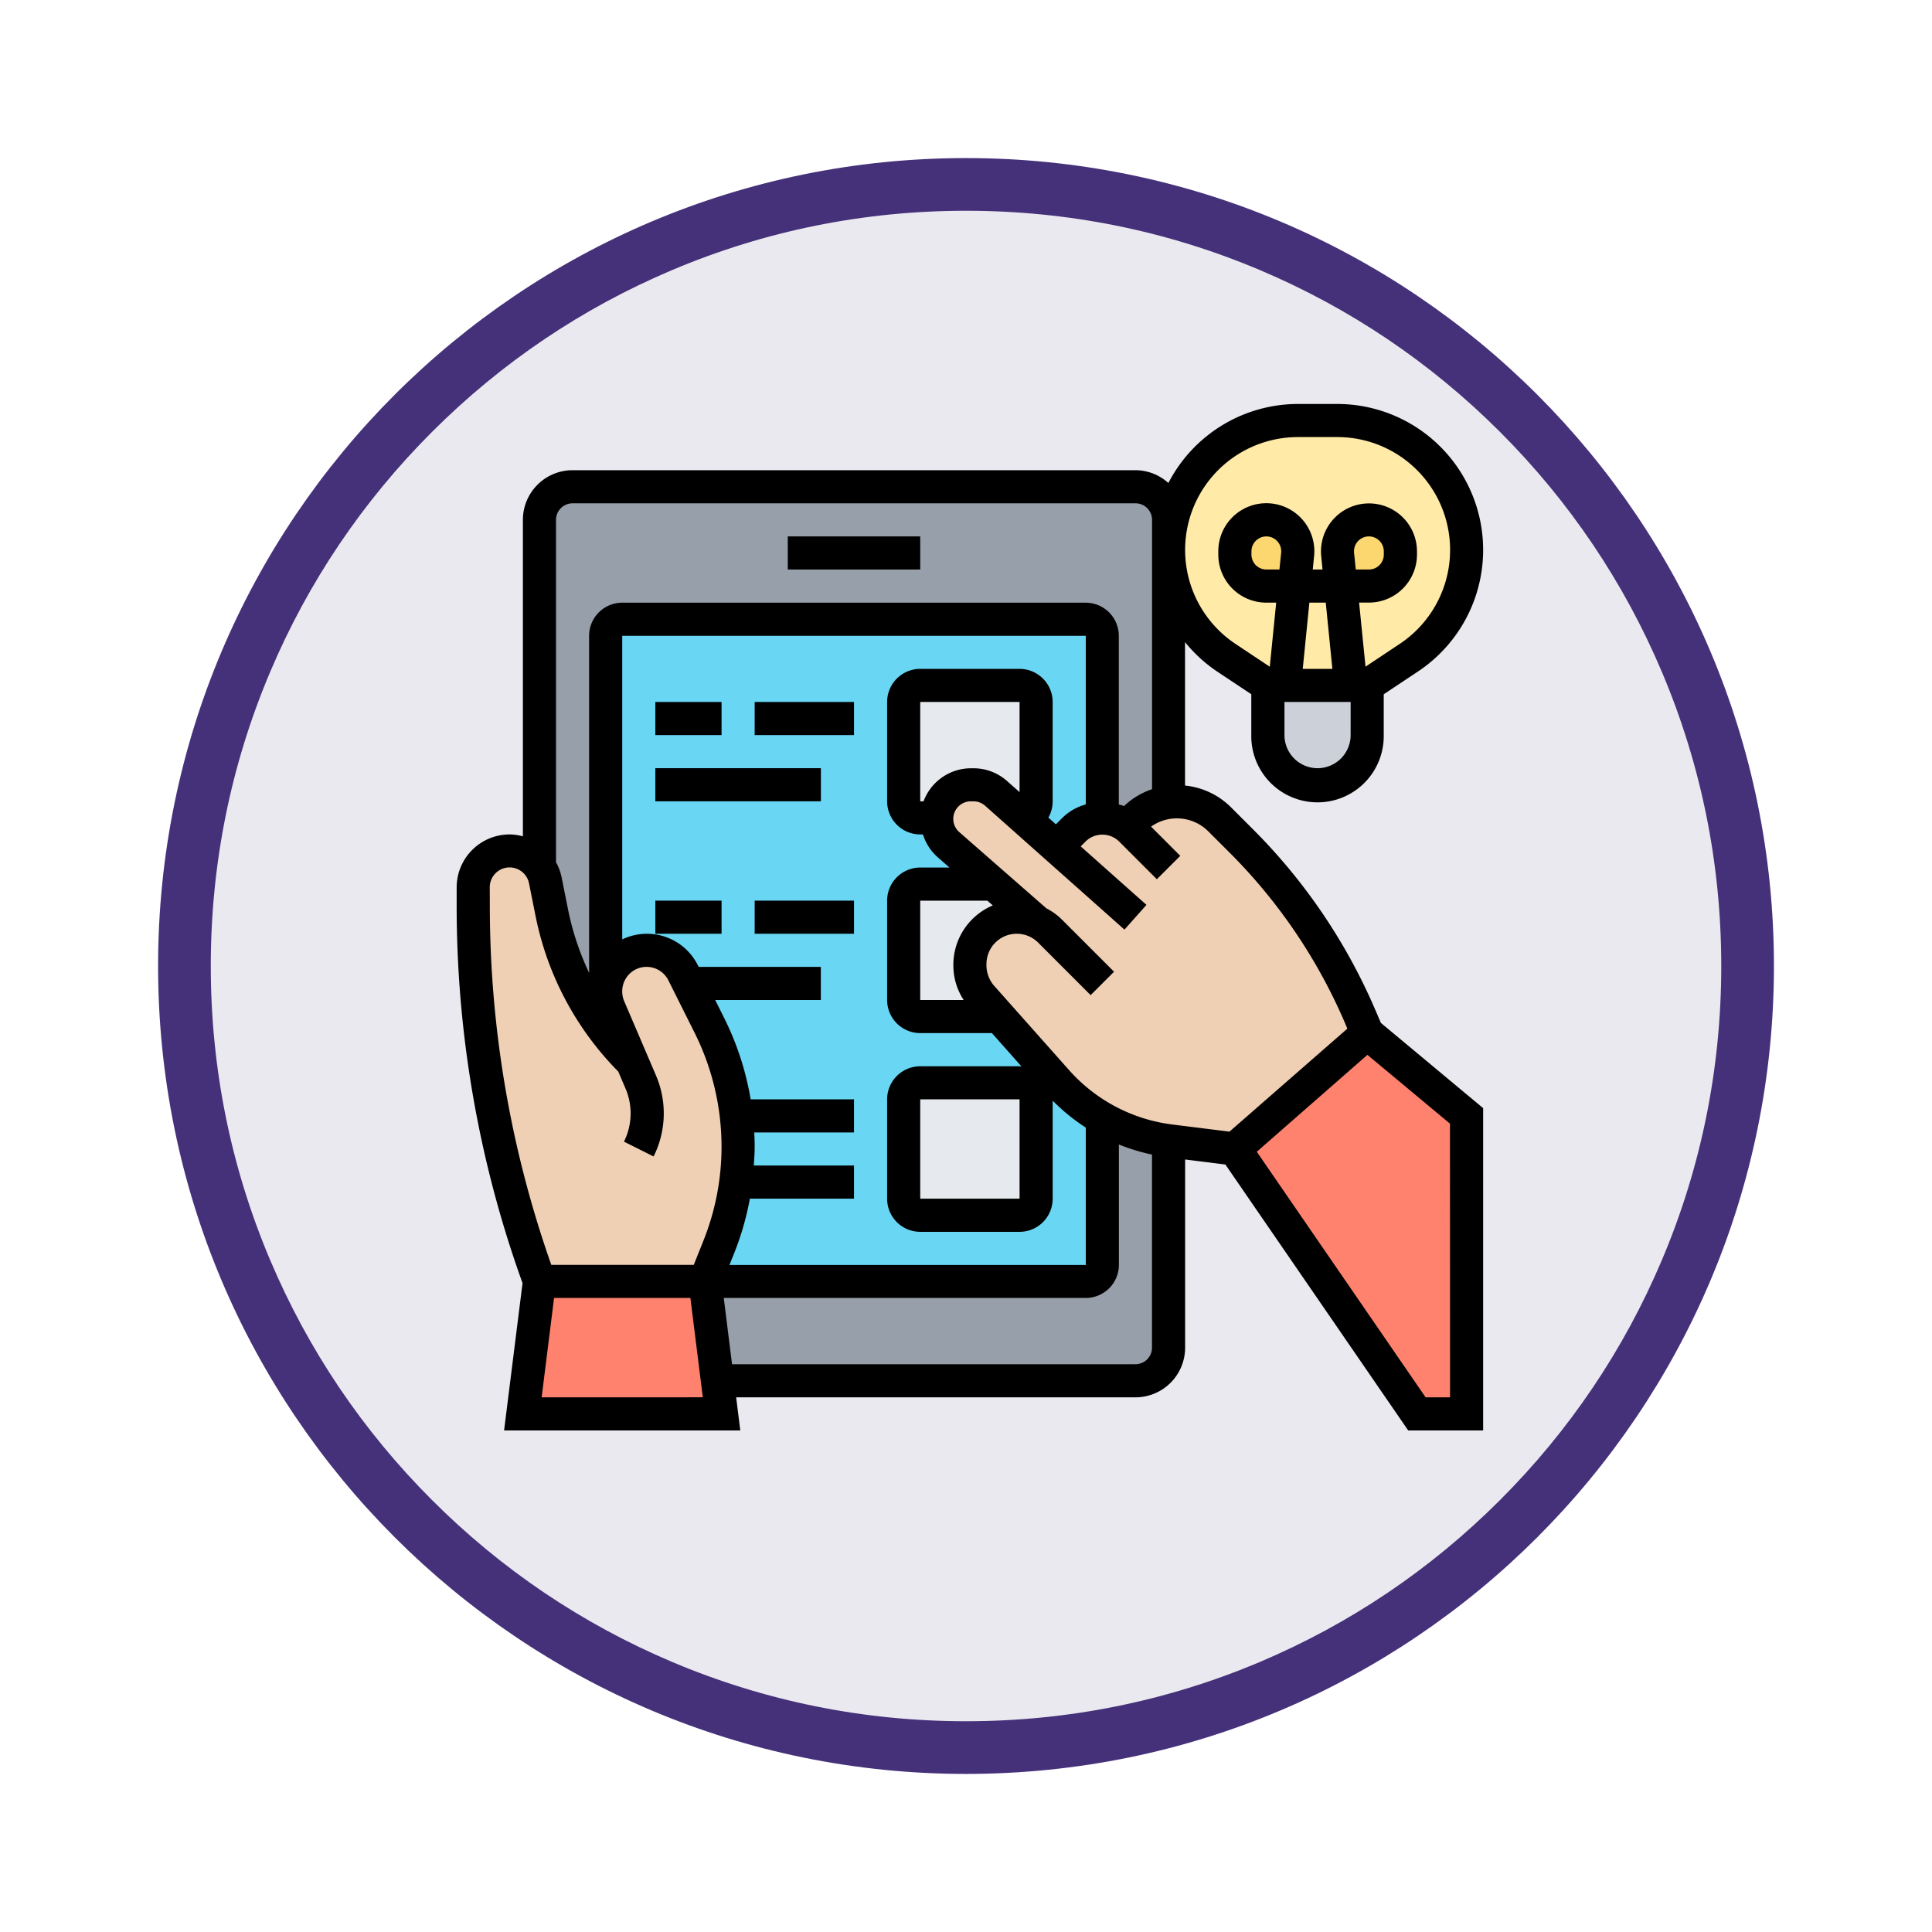 <svg xmlns="http://www.w3.org/2000/svg" xmlns:xlink="http://www.w3.org/1999/xlink" width="110" height="110" viewBox="0 0 110 110">
  <defs>
    <filter id="Path_982547" x="0" y="0" width="110" height="110" filterUnits="userSpaceOnUse">
      <feOffset dy="3" input="SourceAlpha"/>
      <feGaussianBlur stdDeviation="3" result="blur"/>
      <feFlood flood-opacity="0.161"/>
      <feComposite operator="in" in2="blur"/>
      <feComposite in="SourceGraphic"/>
    </filter>
  </defs>
  <g id="Group_1164089" data-name="Group 1164089" transform="translate(-1483 -4888)">
    <g id="Group_1163838" data-name="Group 1163838">
      <g id="Group_1163017" data-name="Group 1163017" transform="translate(368 549)">
        <g id="Group_1157017" data-name="Group 1157017" transform="translate(0 3549)">
          <g id="Group_1155793" data-name="Group 1155793" transform="translate(-0.999 -3894)">
            <g id="Group_1154704" data-name="Group 1154704" transform="translate(0 1466)">
              <g id="Group_1150790" data-name="Group 1150790" transform="translate(3 2320)">
                <g id="Group_1154214" data-name="Group 1154214" transform="translate(79 -5809)">
                  <g id="Group_1152583" data-name="Group 1152583" transform="translate(1043 6713)">
                    <g id="Group_1146973" data-name="Group 1146973" transform="translate(0 0)">
                      <g id="Group_1146954" data-name="Group 1146954">
                        <g transform="matrix(1, 0, 0, 1, -9, -6)" filter="url(#Path_982547)">
                          <g id="Path_982547-2" data-name="Path 982547" transform="translate(9 6)" fill="#ebe9f0">
                            <path d="M 46 90.5 C 39.992 90.5 34.164 89.324 28.679 87.003 C 23.38 84.762 18.621 81.553 14.534 77.466 C 10.446 73.379 7.238 68.62 4.996 63.321 C 2.676 57.836 1.5 52.008 1.5 46 C 1.5 39.992 2.676 34.164 4.996 28.679 C 7.238 23.38 10.446 18.621 14.534 14.534 C 18.621 10.446 23.38 7.238 28.679 4.996 C 34.164 2.676 39.992 1.5 46 1.5 C 52.008 1.5 57.836 2.676 63.321 4.996 C 68.62 7.238 73.379 10.446 77.466 14.534 C 81.554 18.621 84.762 23.38 87.004 28.679 C 89.324 34.164 90.5 39.992 90.5 46 C 90.5 52.008 89.324 57.836 87.004 63.321 C 84.762 68.62 81.554 73.379 77.466 77.466 C 73.379 81.553 68.62 84.762 63.321 87.003 C 57.836 89.324 52.008 90.5 46 90.5 Z" stroke="none"/>
                            <path d="M 46 3 C 40.194 3 34.563 4.136 29.263 6.378 C 24.143 8.544 19.544 11.644 15.594 15.594 C 11.644 19.544 8.544 24.143 6.378 29.263 C 4.136 34.563 3 40.194 3 46 C 3 51.806 4.136 57.437 6.378 62.737 C 8.544 67.857 11.644 72.455 15.594 76.405 C 19.544 80.355 24.143 83.456 29.263 85.622 C 34.563 87.863 40.194 89 46 89 C 51.806 89 57.437 87.863 62.737 85.622 C 67.857 83.456 72.456 80.355 76.406 76.405 C 80.356 72.455 83.456 67.857 85.622 62.737 C 87.864 57.437 89 51.806 89 46 C 89 40.194 87.864 34.563 85.622 29.263 C 83.456 24.143 80.356 19.544 76.406 15.594 C 72.456 11.644 67.857 8.544 62.737 6.378 C 57.437 4.136 51.806 3 46 3 M 46 -7.62939453125e-06 C 71.405 -7.62939453125e-06 92 20.595 92 46 C 92 71.405 71.405 92 46 92 C 20.595 92 0 71.405 0 46 C 0 20.595 20.595 -7.62939453125e-06 46 -7.62939453125e-06 Z" stroke="none" fill="#453179"/>
                          </g>
                        </g>
                      </g>
                    </g>
                  </g>
                </g>
              </g>
            </g>
          </g>
        </g>
      </g>
      <g id="evaluacion_1_" data-name="evaluacion (1)" transform="translate(1509 4911)">
        <g id="Group_1163836" data-name="Group 1163836" transform="translate(0.943 0.943)">
          <g id="Group_1163822" data-name="Group 1163822" transform="translate(43.362 34.878)">
            <path id="Path_998184" data-name="Path 998184" d="M60.2,42.713V59.681H57.369L47,44.6,54.541,38Z" transform="translate(-47 -38)" fill="#ff826e"/>
          </g>
          <g id="Group_1163823" data-name="Group 1163823" transform="translate(2.828 49.017)">
            <path id="Path_998185" data-name="Path 998185" d="M15.076,58.656l.236,1.885H4L4.943,53h9.426Z" transform="translate(-4 -53)" fill="#ff826e"/>
          </g>
          <g id="Group_1163824" data-name="Group 1163824" transform="translate(3.771 3.771)">
            <path id="Path_998186" data-name="Path 998186" d="M8.771,18.2V33.741a2.38,2.38,0,0,0,.189.924l1.329,3.1A16.59,16.59,0,0,1,5.7,29.245L5.33,27.407A2.024,2.024,0,0,0,5,26.634V6.885A1.891,1.891,0,0,1,6.885,5h32.05A1.891,1.891,0,0,1,40.82,6.885V22.948a3.374,3.374,0,0,0-1.942.961l-.424.424a2.472,2.472,0,0,0-1.4-.481V13.484a.945.945,0,0,0-.943-.943H9.713a.945.945,0,0,0-.943.943Z" transform="translate(-5 -5)" fill="#969faa"/>
          </g>
          <g id="Group_1163825" data-name="Group 1163825" transform="translate(13.197 39.714)">
            <path id="Path_998187" data-name="Path 998187" d="M15.754,52.434H36.681a.945.945,0,0,0,.943-.943V43.139l.009-.009a10.314,10.314,0,0,0,3.761,1.291V56.2a1.891,1.891,0,0,1-1.885,1.885h-23.8L15,52.434l.1-.264Z" transform="translate(-15 -43.13)" fill="#969faa"/>
          </g>
          <g id="Group_1163826" data-name="Group 1163826" transform="translate(7.541 11.312)">
            <path id="Path_998188" data-name="Path 998188" d="M36.337,50.706H9V13.943A.943.943,0,0,1,9.943,13H36.337a.943.943,0,0,1,.943.943v35.82A.943.943,0,0,1,36.337,50.706Z" transform="translate(-9 -13)" fill="#69d6f4"/>
          </g>
          <g id="Group_1163827" data-name="Group 1163827" transform="translate(24.509 37.706)">
            <path id="Path_998189" data-name="Path 998189" d="M34.541,41.943V47.6a.945.945,0,0,1-.943.943H27.943A.945.945,0,0,1,27,47.6V41.943A.945.945,0,0,1,27.943,41H33.6A.945.945,0,0,1,34.541,41.943Z" transform="translate(-27 -41)" fill="#e6e9ed"/>
          </g>
          <g id="Group_1163828" data-name="Group 1163828" transform="translate(24.509 26.394)">
            <path id="Path_998190" data-name="Path 998190" d="M32.119,29l2.432,2.13a2.626,2.626,0,0,0-1.112-.245,2.671,2.671,0,0,0-2.668,2.668v.085a2.639,2.639,0,0,0,.669,1.772l1.009,1.131H27.943A.945.945,0,0,1,27,35.6V29.943A.945.945,0,0,1,27.943,29h4.166Z" transform="translate(-27 -29)" fill="#e6e9ed"/>
          </g>
          <g id="Group_1163829" data-name="Group 1163829" transform="translate(24.509 15.082)">
            <path id="Path_998191" data-name="Path 998191" d="M29.451,23.221a2.038,2.038,0,0,0-.566,1.32h-.943A.945.945,0,0,1,27,23.6V17.943A.945.945,0,0,1,27.943,17H33.6a.945.945,0,0,1,.943.943V23.6a.949.949,0,0,1-.726.924l-1.546-1.376a1.984,1.984,0,0,0-1.291-.49h-.151a1.962,1.962,0,0,0-1.376.566Z" transform="translate(-27 -17)" fill="#e6e9ed"/>
          </g>
          <g id="Group_1163830" data-name="Group 1163830" transform="translate(26.394 20.738)">
            <path id="Path_998192" data-name="Path 998192" d="M39.831,25.366l.424-.424A3.374,3.374,0,0,1,42.2,23.98a2.649,2.649,0,0,1,.471-.038,3.41,3.41,0,0,1,2.413,1l1.235,1.235a31.943,31.943,0,0,1,6.8,10.039l.4.924-7.541,6.6L42.3,43.276c-.038,0-.066-.009-.1-.009a10.314,10.314,0,0,1-3.761-1.291,9.894,9.894,0,0,1-2.6-2.093L32.563,36.2l-1.009-1.131a2.639,2.639,0,0,1-.669-1.772v-.085a2.671,2.671,0,0,1,2.668-2.668,2.626,2.626,0,0,1,1.112.245l-2.432-2.13h-.009L29.66,26.412A1.986,1.986,0,0,1,29,24.942v-.057a2.038,2.038,0,0,1,.566-1.32A1.962,1.962,0,0,1,30.942,23h.151a1.984,1.984,0,0,1,1.291.49l1.546,1.376,1.895,1.678.99-.99a2.268,2.268,0,0,1,1.612-.669,2.472,2.472,0,0,1,1.4.481Z" transform="translate(-29 -23)" fill="#f0d0b4"/>
          </g>
          <g id="Group_1163831" data-name="Group 1163831" transform="translate(0 24.509)">
            <path id="Path_998193" data-name="Path 998193" d="M10.059,39.028l-1.329-3.1A2.38,2.38,0,0,1,8.541,35v-.019a2.317,2.317,0,0,1,2.328-2.328,2.325,2.325,0,0,1,2.083,1.291l.3.594,1.207,2.4a15.318,15.318,0,0,1,1.518,5.137,15.492,15.492,0,0,1,.1,1.753,15.433,15.433,0,0,1-1.1,5.712l-.679,1.7-.1.264H4.771A62.543,62.543,0,0,1,1,30.111V29.074A2.06,2.06,0,0,1,3.074,27a2.044,2.044,0,0,1,1.7.9,2.024,2.024,0,0,1,.33.773l.368,1.838A16.59,16.59,0,0,0,10.059,39.028Z" transform="translate(-1 -27)" fill="#f0d0b4"/>
          </g>
          <g id="Group_1163832" data-name="Group 1163832" transform="translate(45.247 15.082)">
            <path id="Path_998194" data-name="Path 998194" d="M54.656,17v2.828a2.828,2.828,0,0,1-5.656,0V17h5.656Z" transform="translate(-49 -17)" fill="#ccd1d9"/>
          </g>
          <g id="Group_1163833" data-name="Group 1163833" transform="translate(39.591)">
            <path id="Path_998195" data-name="Path 998195" d="M52.6,1H50.371A7.373,7.373,0,0,0,46.28,14.5l2.375,1.584h5.656L56.687,14.5A7.368,7.368,0,0,0,52.6,1Z" transform="translate(-43 -1)" fill="#ffeaa7"/>
          </g>
          <g id="Group_1163834" data-name="Group 1163834" transform="translate(49.206 5.656)">
            <path id="Path_998196" data-name="Path 998196" d="M54.991,10.771h-1.6l-.179-1.8a1.141,1.141,0,0,1-.009-.179,1.791,1.791,0,0,1,3.582,0V8.98a1.79,1.79,0,0,1-1.791,1.791Z" transform="translate(-53.2 -7)" fill="#fcd770"/>
          </g>
          <g id="Group_1163835" data-name="Group 1163835" transform="translate(43.362 5.656)">
            <path id="Path_998197" data-name="Path 998197" d="M48.791,7a1.794,1.794,0,0,1,1.782,1.97l-.179,1.8h-1.6A1.79,1.79,0,0,1,47,8.98V8.791A1.79,1.79,0,0,1,48.791,7Z" transform="translate(-47 -7)" fill="#fcd770"/>
          </g>
        </g>
        <g id="Group_1163837" data-name="Group 1163837" transform="translate(0)">
          <path id="Path_998198" data-name="Path 998198" d="M20,8h7.541V9.885H20Z" transform="translate(-1.147 -0.459)"/>
          <path id="Path_998199" data-name="Path 998199" d="M12,18h3.771v1.885H12Z" transform="translate(-0.688 -1.032)"/>
          <path id="Path_998200" data-name="Path 998200" d="M18,18h5.656v1.885H18Z" transform="translate(-1.032 -1.032)"/>
          <path id="Path_998201" data-name="Path 998201" d="M12,22h9.426v1.885H12Z" transform="translate(-0.688 -1.262)"/>
          <path id="Path_998202" data-name="Path 998202" d="M12,30h3.771v1.885H12Z" transform="translate(-0.688 -1.721)"/>
          <path id="Path_998203" data-name="Path 998203" d="M18,30h5.656v1.885H18Z" transform="translate(-1.032 -1.721)"/>
          <path id="Path_998204" data-name="Path 998204" d="M52.315,34.524a32.823,32.823,0,0,0-7-10.333l-1.235-1.235a4.31,4.31,0,0,0-2.609-1.23V13.56a8.318,8.318,0,0,0,1.816,1.666l1.956,1.3v2.324a3.771,3.771,0,1,0,7.541,0V16.529l1.955-1.3A8.311,8.311,0,0,0,50.134,0H47.9a8.315,8.315,0,0,0-7.377,4.5,2.806,2.806,0,0,0-1.877-.729H6.6A2.831,2.831,0,0,0,3.771,6.6V24.617a2.964,2.964,0,0,0-.756-.108A3.018,3.018,0,0,0,0,27.523v1.034a63.384,63.384,0,0,0,3.751,21.5L2.7,58.444H16.15l-.236-1.885H38.648a2.831,2.831,0,0,0,2.828-2.828V43.016l2.292.287,10.41,15.142h4.266V40.092l-5.821-4.851Zm-8.328-9a30.95,30.95,0,0,1,6.6,9.743l.126.3L44,41.431l-3.249-.406a9.426,9.426,0,0,1-5.876-3.091L30.6,33.124a1.79,1.79,0,0,1-.435-1.236,1.724,1.724,0,0,1,2.943-1.219l2.989,2.99,1.333-1.333-2.99-2.99a3.6,3.6,0,0,0-.861-.618L28.621,24.38a1,1,0,0,1,.661-1.756h.143a1,1,0,0,1,.666.254l7.931,7.05,1.253-1.408L35.531,25.19l.289-.291a1.364,1.364,0,0,1,1.885,0l2.161,2.161L41.2,25.728l-1.663-1.663a2.533,2.533,0,0,1,3.214.225ZM16.692,45.247h5.931V43.362H16.917c.024-.359.051-.717.051-1.079,0-.269-.01-.537-.024-.806h5.679V39.591H16.739a16.438,16.438,0,0,0-1.5-4.615l-.52-1.041h6.016V32.05H13.78l-.039-.076a3.243,3.243,0,0,0-4.314-1.488V13.2H35.82V22.8a3.066,3.066,0,0,0-1.333.764l-.369.369-.428-.381a1.886,1.886,0,0,0,.244-.93V16.968a1.887,1.887,0,0,0-1.885-1.885H26.394a1.887,1.887,0,0,0-1.885,1.885v5.656a1.887,1.887,0,0,0,1.885,1.885h.155a2.878,2.878,0,0,0,.83,1.29l.681.595H26.394a1.887,1.887,0,0,0-1.885,1.885v5.656a1.887,1.887,0,0,0,1.885,1.885h4.081l1.685,1.9c-.037,0-.073-.011-.11-.011H26.394a1.887,1.887,0,0,0-1.885,1.885v5.656a1.887,1.887,0,0,0,1.885,1.885H32.05a1.887,1.887,0,0,0,1.885-1.885V39.668A11.274,11.274,0,0,0,35.82,41.2v7.822H15.532l.268-.668a16.31,16.31,0,0,0,.893-3.1Zm9.891-22.623h-.189V16.968H32.05V22.1l-.706-.627a2.884,2.884,0,0,0-1.919-.731h-.143a2.886,2.886,0,0,0-2.7,1.885Zm2.282,11.312H26.394V28.279h3.82l.312.272a3.67,3.67,0,0,0-2.246,3.427,3.6,3.6,0,0,0,.586,1.956Zm3.185,11.312H26.394V39.591H32.05ZM46.845,9.426H46.1a.85.85,0,0,1-.848-.848V8.39a.85.85,0,0,1,.848-.848.848.848,0,0,1,.844.932Zm4.25-.953a.848.848,0,0,1,.845-.932.85.85,0,0,1,.848.848v.189a.85.85,0,0,1-.848.848h-.748ZM49.017,20.738a1.887,1.887,0,0,1-1.885-1.885V16.968H50.9v1.885A1.887,1.887,0,0,1,49.017,20.738Zm-.844-5.656.377-3.771h.933l.377,3.771ZM47.9,1.885h2.231A6.425,6.425,0,0,1,53.7,13.657l-1.953,1.3-.365-3.648h.561a2.737,2.737,0,0,0,2.734-2.734V8.39a2.733,2.733,0,1,0-5.453.271l.075.765h-.556l.076-.765a2.734,2.734,0,1,0-5.454-.271v.189A2.736,2.736,0,0,0,46.1,11.312h.561l-.365,3.648-1.953-1.3A6.425,6.425,0,0,1,47.9,1.885ZM6.6,5.656h32.05a.944.944,0,0,1,.943.943V21.933A4.325,4.325,0,0,0,38,22.892c-.1-.039-.2-.059-.3-.089V13.2a1.887,1.887,0,0,0-1.885-1.885H9.426A1.887,1.887,0,0,0,7.541,13.2v19.19a15.619,15.619,0,0,1-1.2-3.613l-.369-1.843a2.993,2.993,0,0,0-.315-.842V6.6A.944.944,0,0,1,6.6,5.656ZM1.885,27.523A1.129,1.129,0,0,1,4.122,27.3l.369,1.843A17.447,17.447,0,0,0,9.2,38.008l.411.959A3.6,3.6,0,0,1,9.526,42l1.686.844a5.477,5.477,0,0,0,.136-4.615L9.54,34.006a1.407,1.407,0,0,1-.113-.568,1.387,1.387,0,0,1,2.628-.621l1.5,3a14.523,14.523,0,0,1,1.526,6.463,14.378,14.378,0,0,1-1.034,5.366L13.5,49.017H5.389a61.488,61.488,0,0,1-3.5-20.46ZM4.839,56.559,5.546,50.9h7.762l.707,5.656Zm33.81-1.885H15.679L15.208,50.9H35.82a1.887,1.887,0,0,0,1.885-1.885V42.163a11.283,11.283,0,0,0,1.885.574V53.731A.944.944,0,0,1,38.648,54.673Zm17.91,1.885H55.169L45.556,42.576l6.3-5.517,4.7,3.917Z" transform="translate(0)"/>
        </g>
      </g>
    </g>
  </g>
</svg>
